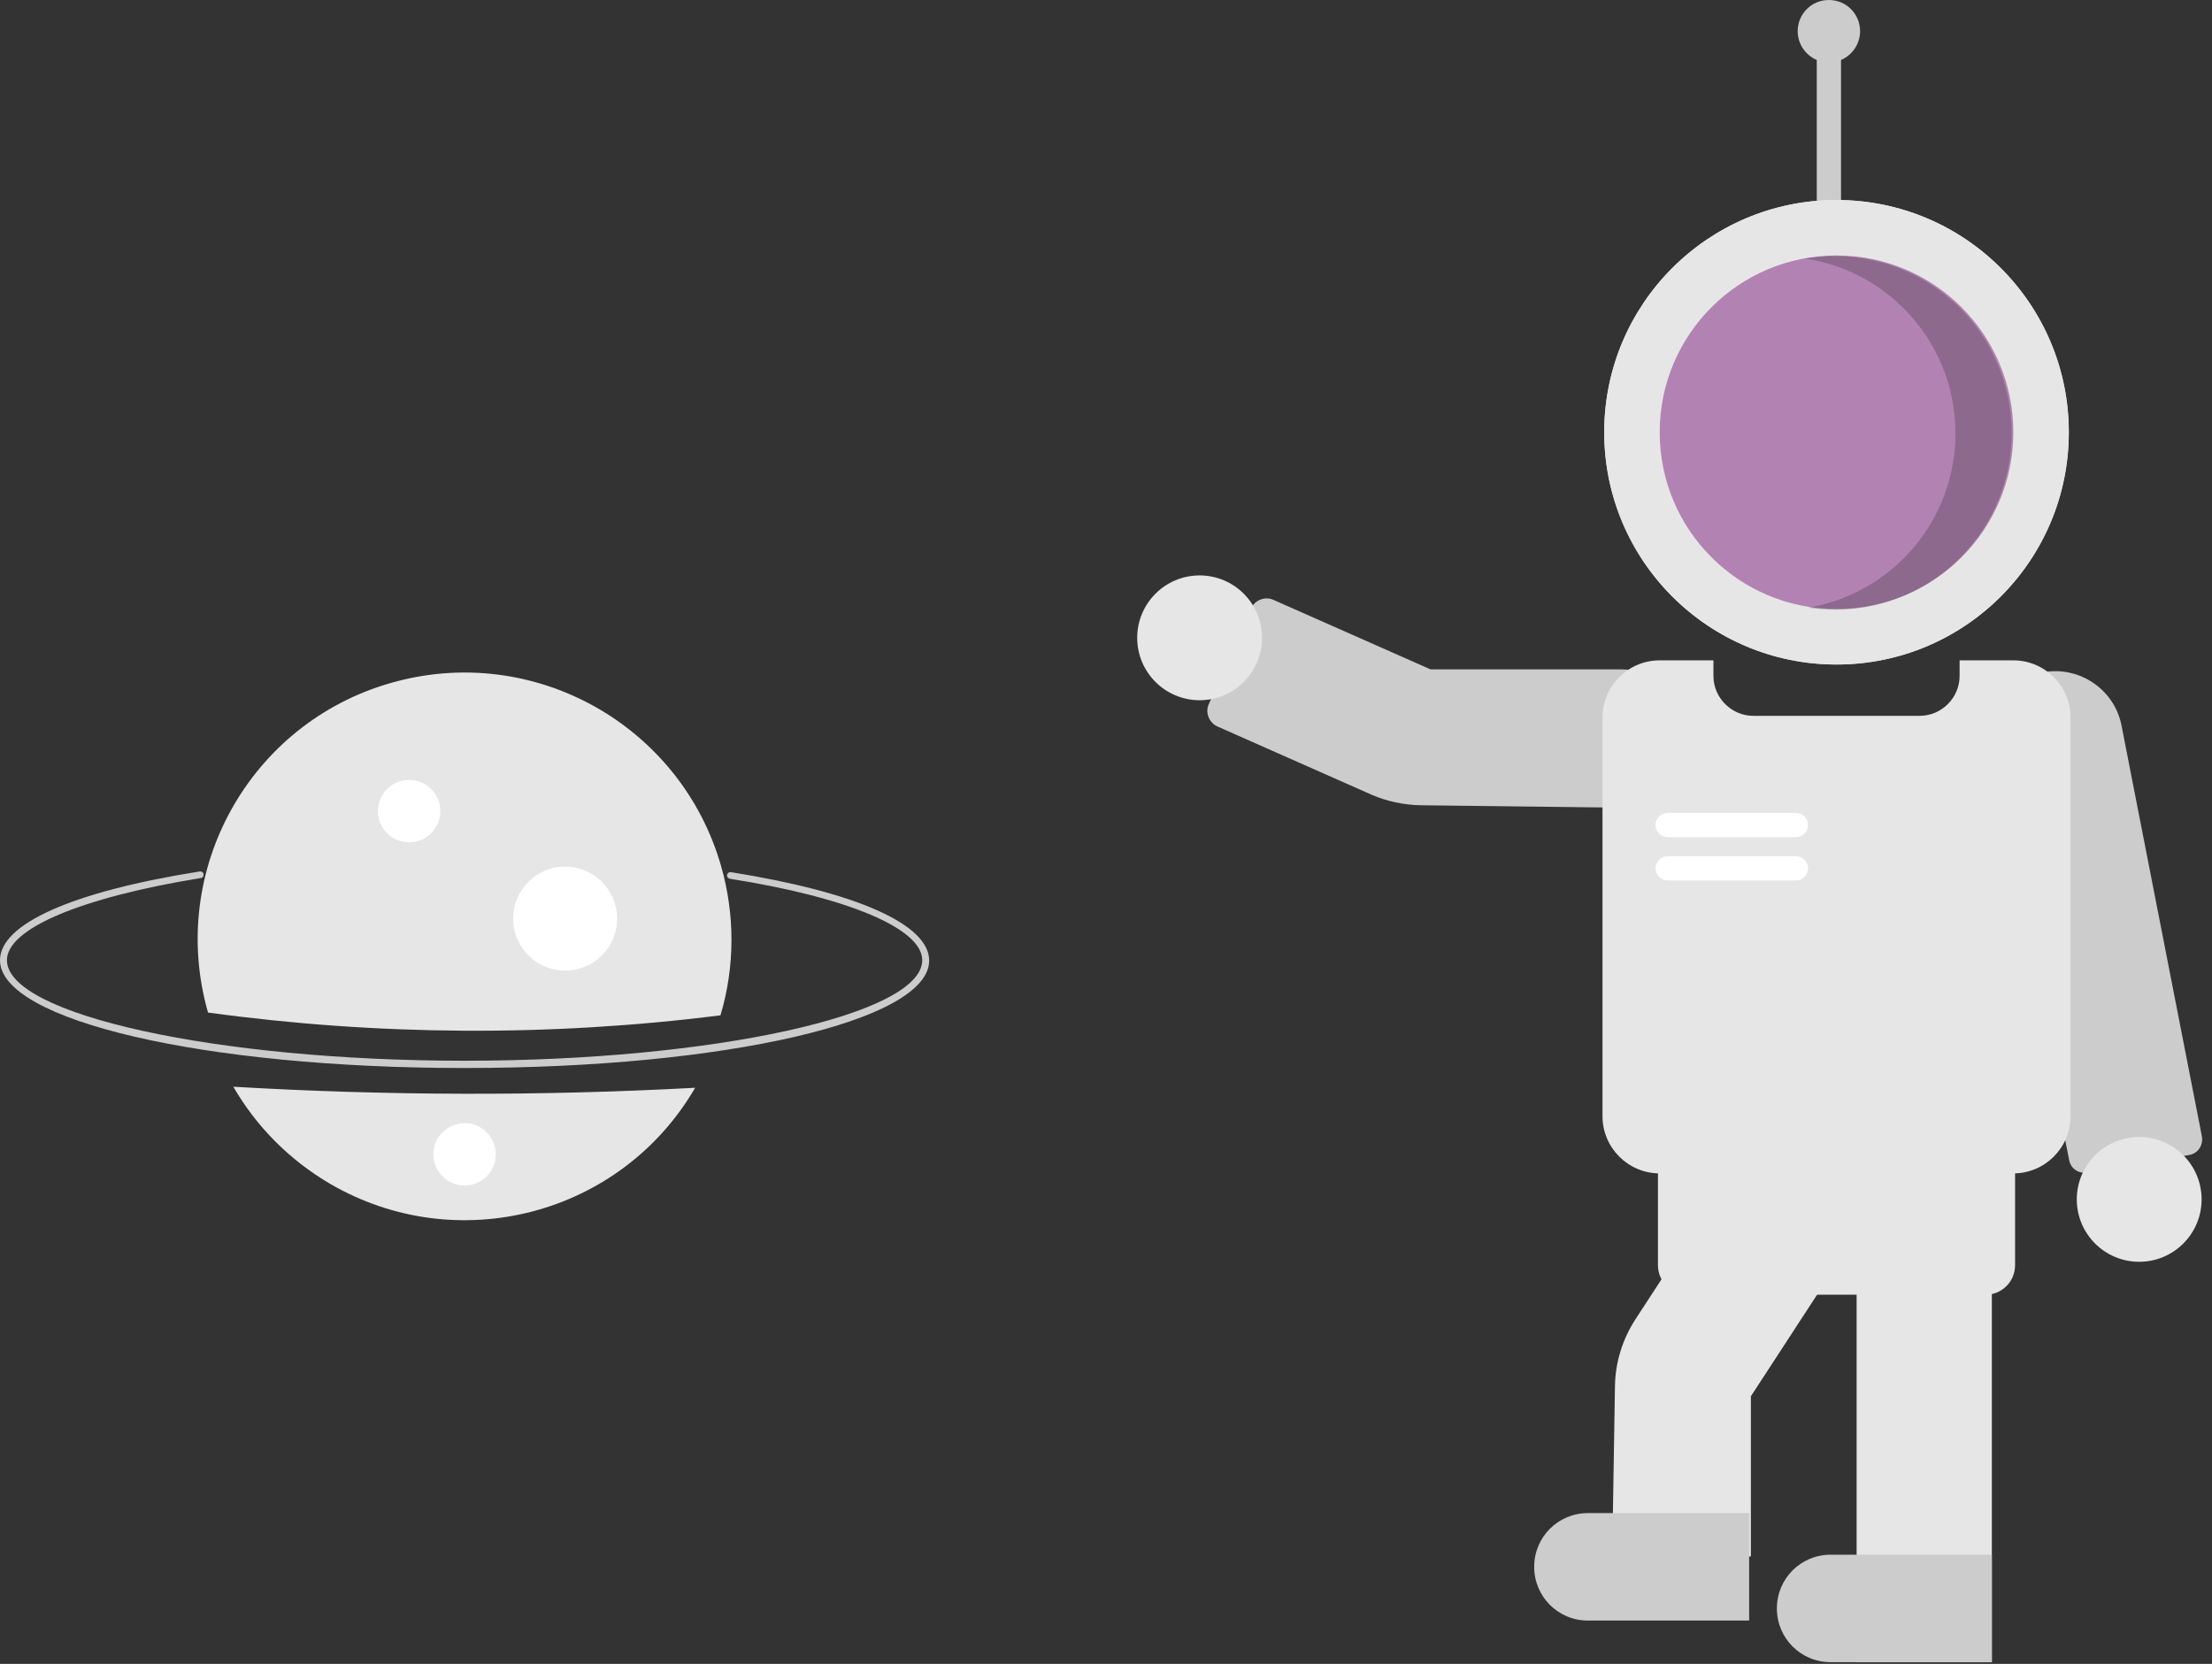 <?xml version="1.0" encoding="utf-8"?>
<!-- Generator: Adobe Illustrator 27.0.0, SVG Export Plug-In . SVG Version: 6.00 Build 0)  -->
<svg version="1.1" id="Layer_1" xmlns="http://www.w3.org/2000/svg" xmlns:xlink="http://www.w3.org/1999/xlink" x="0px" y="0px"
	 viewBox="0 0 638 480" style="enable-background:new 0 0 638 480;" xml:space="preserve">
<rect x="0" y="0" width="638" height="480" fill="#333333" stroke="none"/>
<style type="text/css">
	.st0{fill:#CCCCCC;}
	.st1{fill:#E6E6E6;}
	.st2{fill:#B283B2;}
	.st3{opacity:0.2;enable-background:new    ;}
	.st4{fill:#FFFFFF;}
</style>
<path class="st0" d="M0,277c0-10.5,21-19.8,57.6-25.6c0.5-0.1,1.1,0.3,1.1,0.8c0.1,0.5-0.3,1.1-0.8,1.1C23.4,258.9,2,267.9,2,277
	c0,15.7,60.4,29,132,29s132-13.3,132-29c0-9.1-21.3-18.1-55.5-23.5l0,0c-0.5-0.1-0.9-0.6-0.8-1.1s0.6-0.9,1.1-0.8
	c36.4,5.8,57.2,15.1,57.2,25.5c0,17.4-58.9,31-134,31S0,294.4,0,277z"/>
<path class="st1" d="M67.3,313.5c6.7,11.6,16.3,21.2,27.9,28c36.7,21.4,83.9,9.1,105.3-27.7C156.1,316.2,111.7,316.1,67.3,313.5z"/>
<path class="st1" d="M207.8,292.9c4.2-14,4.2-29,0.2-43c-11.7-40.9-54.3-64.6-95.2-52.9C72,208.6,48.3,251.2,60,292.1
	C109,298.8,158.7,299.1,207.8,292.9z"/>
<path class="st0" d="M524,17.3V64h7V17.3c3.3-1.4,5.5-4.7,5.5-8.3c0-5-4-9-9-9s-9,4-9,9C518.5,12.6,520.7,15.9,524,17.3z"/>
<path class="st0" d="M409.7,232.3c-4.8-0.1-9.6-1.1-14-3l-44.5-19.7c-2.5-1.1-3.7-4.1-2.5-6.6l12.1-27.4c1.1-2.5,4.1-3.7,6.6-2.5
	l45.2,20h54.9c10.9,0,20.1,8.6,20.5,19.2c0,0.2,0,0.5,0,0.7c0,11.1-8.9,20-20,20l0,0L409.7,232.3z"/>
<path class="st0" d="M596.8,334.7l-23.2-118.3c-1.8-10.6,5.3-20.7,15.9-22.5c10.6-1.8,20.7,5.3,22.5,15.9l23.1,118.1v0.1
	c0.4,2.4-1.2,4.8-3.7,5.2l0,0l-29.6,5c-0.3,0-0.5,0.1-0.8,0.1C599,338.3,597.2,336.8,596.8,334.7z"/>
<circle class="st1" cx="617" cy="346" r="18"/>
<circle class="st1" cx="529.7" cy="124.7" r="67"/>
<circle class="st1" cx="529.7" cy="124.7" r="67"/>
<circle class="st2" cx="529.7" cy="124.7" r="51"/>
<path class="st3" d="M521.5,175.3c5.4,0.8,10.8,0.8,16.2-0.1c27.8-4.7,46.5-31,41.8-58.8s-31-46.5-58.8-41.8
	C545.6,78.4,564,99.8,564,125C564,149.9,546.1,171.1,521.5,175.3z"/>
<path class="st1" d="M462.2,322V207c0-9.1,7.4-16.5,16.5-16.5h15.5v4.5c0,6.3,5.2,11.5,11.5,11.5h48c6.3,0,11.5-5.2,11.5-11.5v-4.5
	h15.5c9.1,0,16.5,7.4,16.5,16.5v115c0,9.1-7.4,16.5-16.5,16.5h-102C469.6,338.5,462.2,331.1,462.2,322z"/>
<path class="st1" d="M465.8,399.8c0.1-6.8,2.2-13.5,5.9-19.2l52-79.8l33.5,21.9L505,402.8V449h-40L465.8,399.8z"/>
<path class="st1" d="M535.5,362.5h39v117h-39V362.5z"/>
<path class="st1" d="M478.2,365v-32c0-4.7,3.8-8.5,8.5-8.5h86c4.7,0,8.5,3.8,8.5,8.5v32c0,4.7-3.8,8.5-8.5,8.5h-86
	C482,373.5,478.2,369.7,478.2,365z"/>
<path class="st0" d="M442.5,452c0-8.6,6.9-15.5,15.5-15.5h46.5v31H458C449.4,467.5,442.5,460.6,442.5,452z"/>
<path class="st0" d="M512.5,464c0-8.6,6.9-15.5,15.5-15.5h46.5v31H528C519.4,479.5,512.5,472.6,512.5,464z"/>
<path class="st4" d="M477.5,238c0-1.9,1.6-3.5,3.5-3.5h37c1.9,0,3.5,1.6,3.5,3.5s-1.6,3.5-3.5,3.5h-37
	C479.1,241.5,477.5,239.9,477.5,238z"/>
<path class="st4" d="M477.5,250.5c0-1.9,1.6-3.5,3.5-3.5h37c1.9,0,3.5,1.6,3.5,3.5s-1.6,3.5-3.5,3.5h-37
	C479.1,254,477.5,252.4,477.5,250.5z"/>
<circle class="st1" cx="346" cy="184" r="18"/>
<circle class="st4" cx="118" cy="234" r="9"/>
<circle class="st4" cx="134" cy="333" r="9"/>
<circle class="st4" cx="163" cy="265" r="15"/>
</svg>
